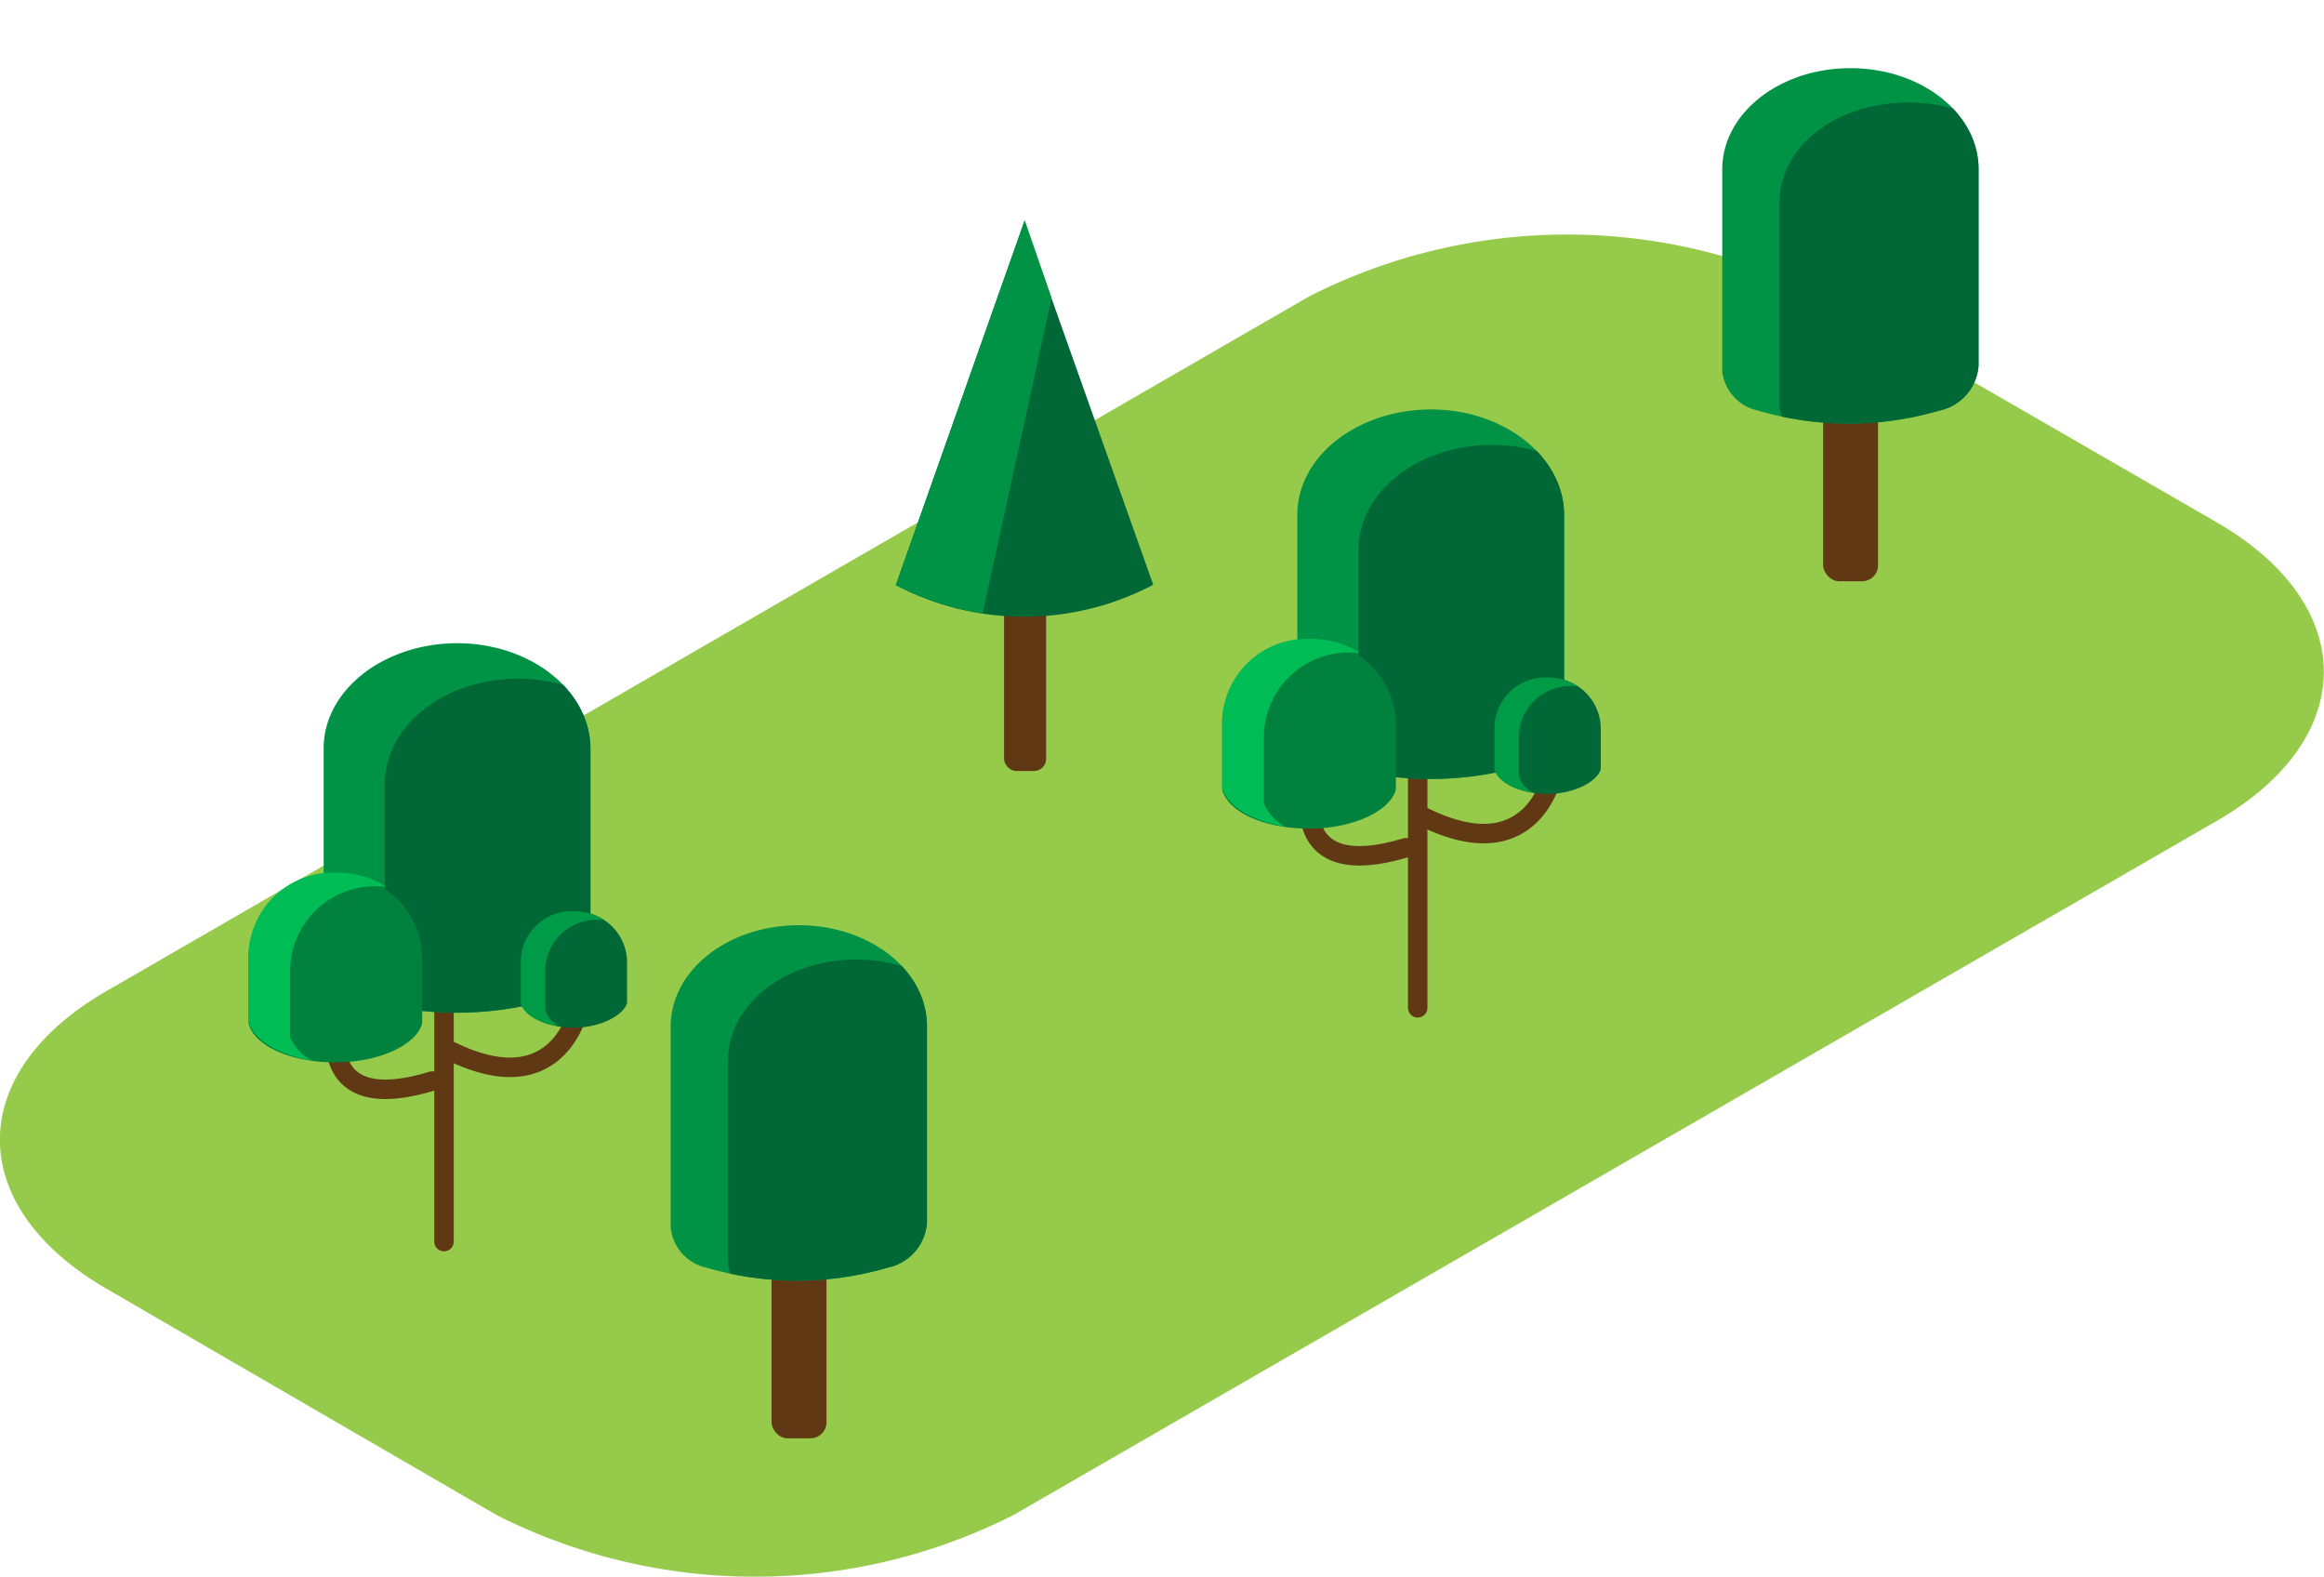 <svg xmlns="http://www.w3.org/2000/svg" xmlns:xlink="http://www.w3.org/1999/xlink" viewBox="0 0 59.67 40.48"><defs><style>.cls-1,.cls-10{fill:none;}.cls-2{fill:#009245;}.cls-3{fill:#96ca4b;}.cls-4{fill:#603813;}.cls-5{clip-path:url(#clip-path);}.cls-6{clip-path:url(#clip-path-2);}.cls-7{fill:#006837;}.cls-8{clip-path:url(#clip-path-3);}.cls-9{clip-path:url(#clip-path-4);}.cls-10{stroke:#603813;stroke-linecap:round;stroke-miterlimit:10;stroke-width:0.5px;}.cls-11{clip-path:url(#clip-path-5);}.cls-12{clip-path:url(#clip-path-6);}.cls-13{fill:#00823e;}.cls-14{fill:#00bc55;}.cls-15{fill:#009b46;}.cls-16{clip-path:url(#clip-path-7);}.cls-17{clip-path:url(#clip-path-8);}</style><clipPath id="clip-path" transform="translate(0 1.75)"><path class="cls-1" d="M24.25,31.67h0a8.27,8.27,0,0,1-4.65,0h0a1.15,1.15,0,0,1-.91-1V25.48c0-1.44,1.47-2.6,3.29-2.6h0c1.82,0,3.3,1.16,3.3,2.59v5.05A1.28,1.28,0,0,1,24.25,31.67Z"/></clipPath><clipPath id="clip-path-2" transform="translate(0 1.75)"><path class="cls-2" d="M21.91,29.92h0a8.36,8.36,0,0,1-4.65,0h0a1.17,1.17,0,0,1-.92-1V23.72c0-1.43,1.47-2.6,3.29-2.6h0c1.82,0,3.29,1.16,3.3,2.6v5A1.29,1.29,0,0,1,21.91,29.92Z"/></clipPath><clipPath id="clip-path-3" transform="translate(0 1.75)"><path class="cls-1" d="M51.25,9.67h0a8.27,8.27,0,0,1-4.65,0h0a1.15,1.15,0,0,1-.91-1V3.48C45.68,2,47.15.88,49,.88h0c1.82,0,3.3,1.16,3.3,2.59v5A1.28,1.28,0,0,1,51.25,9.67Z"/></clipPath><clipPath id="clip-path-4" transform="translate(0 1.75)"><path class="cls-2" d="M48.91,7.92h0a8.36,8.36,0,0,1-4.65,0h0a1.17,1.17,0,0,1-.92-1V1.72c0-1.43,1.47-2.6,3.29-2.6h0c1.82,0,3.29,1.16,3.3,2.6v5A1.29,1.29,0,0,1,48.91,7.92Z"/></clipPath><clipPath id="clip-path-5" transform="translate(0 1.75)"><path class="cls-1" d="M15.66,24.81h0a8.62,8.62,0,0,1-4.83,0h0a1.2,1.2,0,0,1-.95-1.08V18.37c0-1.49,1.52-2.69,3.41-2.7h0c1.89,0,3.43,1.21,3.43,2.7v5.24A1.33,1.33,0,0,1,15.66,24.81Z"/></clipPath><clipPath id="clip-path-6" transform="translate(0 1.75)"><path class="cls-2" d="M13.23,23h0a8.66,8.66,0,0,1-4.84,0h0a1.19,1.19,0,0,1-.94-1.09V16.55c0-1.49,1.53-2.7,3.42-2.7h0c1.89,0,3.42,1.21,3.42,2.7v5.24A1.35,1.35,0,0,1,13.23,23Z"/></clipPath><clipPath id="clip-path-7" transform="translate(0 1.75)"><path class="cls-1" d="M40.66,18.81h0a8.62,8.62,0,0,1-4.83,0h0a1.2,1.2,0,0,1-.95-1.08V12.37c0-1.49,1.52-2.69,3.41-2.7h0c1.89,0,3.43,1.21,3.43,2.7v5.24A1.33,1.33,0,0,1,40.66,18.81Z"/></clipPath><clipPath id="clip-path-8" transform="translate(0 1.75)"><path class="cls-2" d="M38.23,17h0a8.66,8.66,0,0,1-4.84,0h0a1.19,1.19,0,0,1-.94-1.09V10.55c0-1.49,1.53-2.7,3.42-2.7h0c1.89,0,3.42,1.21,3.42,2.7v5.24A1.35,1.35,0,0,1,38.23,17Z"/></clipPath></defs><g id="Layer_2" data-name="Layer 2"><g id="Layer_2-2" data-name="Layer 2"><path class="cls-3" d="M2.75,23.68c-3.67,2.11-3.67,5.54,0,7.66l10,5.8a14.7,14.7,0,0,0,13.27,0L56.92,19.32c3.66-2.11,3.66-5.54,0-7.66L46.87,5.86a14.62,14.62,0,0,0-13.26,0L2.75,23.68" transform="translate(0 1.75)"/><rect class="cls-4" x="19.81" y="31.12" width="1.41" height="5.8" rx="0.41"/><path class="cls-2" d="M22.79,30.79h0a8.27,8.27,0,0,1-4.65,0h0a1.17,1.17,0,0,1-.92-1.05V24.6c0-1.44,1.47-2.6,3.29-2.6h0c1.82,0,3.29,1.16,3.29,2.59v5.05A1.27,1.27,0,0,1,22.79,30.79Z" transform="translate(0 1.75)"/><g class="cls-5"><path class="cls-2" d="M21.91,29.92h0a8.36,8.36,0,0,1-4.65,0h0a1.17,1.17,0,0,1-.92-1V23.72c0-1.43,1.47-2.6,3.29-2.6h0c1.82,0,3.29,1.16,3.3,2.6v5A1.29,1.29,0,0,1,21.91,29.92Z" transform="translate(0 1.75)"/><g class="cls-6"><path class="cls-2" d="M20.45,29h0a8.3,8.3,0,0,1-4.66,0h0a1.15,1.15,0,0,1-.91-1V22.84c0-1.43,1.48-2.59,3.3-2.59h0c1.81,0,3.29,1.16,3.29,2.59v5.05A1.26,1.26,0,0,1,20.45,29Z" transform="translate(0 1.75)"/></g><path class="cls-7" d="M22.79,30.79h0a8.27,8.27,0,0,1-4.65,0h0a1.17,1.17,0,0,1-.92-1.05V24.6c0-1.44,1.47-2.6,3.29-2.6h0c1.82,0,3.29,1.16,3.29,2.59v5.05A1.27,1.27,0,0,1,22.79,30.79Z" transform="translate(0 1.75)"/></g><rect class="cls-4" x="46.81" y="9.12" width="1.41" height="5.8" rx="0.41"/><path class="cls-2" d="M49.79,8.79h0a8.27,8.27,0,0,1-4.65,0h0a1.17,1.17,0,0,1-.92-1V2.6c0-1.44,1.47-2.6,3.29-2.6h0c1.82,0,3.29,1.16,3.29,2.59V7.64A1.27,1.27,0,0,1,49.79,8.79Z" transform="translate(0 1.75)"/><g class="cls-8"><path class="cls-2" d="M48.91,7.92h0a8.36,8.36,0,0,1-4.65,0h0a1.17,1.17,0,0,1-.92-1V1.72c0-1.43,1.47-2.6,3.29-2.6h0c1.82,0,3.29,1.16,3.3,2.6v5A1.29,1.29,0,0,1,48.91,7.92Z" transform="translate(0 1.75)"/><g class="cls-9"><path class="cls-2" d="M47.45,7h0a8.3,8.3,0,0,1-4.66,0h0a1.15,1.15,0,0,1-.91-1V.84c0-1.43,1.48-2.59,3.3-2.59h0C47-1.76,48.46-.59,48.46.84V5.89A1.26,1.26,0,0,1,47.45,7Z" transform="translate(0 1.75)"/></g><path class="cls-7" d="M49.79,8.79h0a8.27,8.27,0,0,1-4.65,0h0a1.17,1.17,0,0,1-.92-1V2.6c0-1.44,1.47-2.6,3.29-2.6h0c1.82,0,3.29,1.16,3.29,2.59V7.64A1.27,1.27,0,0,1,49.79,8.79Z" transform="translate(0 1.75)"/></g><rect class="cls-4" x="25.78" y="12.2" width="1.08" height="7.59" rx="0.31"/><path class="cls-7" d="M23,13.27l3.3-9.33,3.31,9.32A7.1,7.1,0,0,1,23,13.27Z" transform="translate(0 1.75)"/><path class="cls-2" d="M25.23,14,27,5.9l-.69-2L23,13.27A7.92,7.92,0,0,0,25.23,14Z" transform="translate(0 1.75)"/><line class="cls-10" x1="11.4" y1="25.49" x2="11.4" y2="31.87"/><path class="cls-10" d="M8.66,24.5S8.06,26.93,11.1,26" transform="translate(0 1.75)"/><path class="cls-10" d="M14.9,24s-.44,2.66-3.35,1.22" transform="translate(0 1.75)"/><path class="cls-2" d="M14.14,23.9h0a8.62,8.62,0,0,1-4.83,0h0a1.2,1.2,0,0,1-1-1.08V17.46c0-1.49,1.53-2.69,3.42-2.7h0c1.89,0,3.42,1.21,3.43,2.7V22.7A1.33,1.33,0,0,1,14.14,23.9Z" transform="translate(0 1.75)"/><g class="cls-11"><path class="cls-2" d="M13.23,23h0a8.66,8.66,0,0,1-4.84,0h0a1.19,1.19,0,0,1-.94-1.09V16.55c0-1.49,1.53-2.7,3.42-2.7h0c1.89,0,3.42,1.21,3.42,2.7v5.24A1.35,1.35,0,0,1,13.23,23Z" transform="translate(0 1.75)"/><g class="cls-12"><path class="cls-2" d="M11.71,22.08h0a8.66,8.66,0,0,1-4.84,0h0a1.2,1.2,0,0,1-1-1.09V15.64c0-1.49,1.53-2.7,3.42-2.7h0c1.89,0,3.42,1.21,3.42,2.69v5.25A1.35,1.35,0,0,1,11.71,22.08Z" transform="translate(0 1.75)"/></g><path class="cls-7" d="M14.14,23.9h0a8.62,8.62,0,0,1-4.83,0h0a1.2,1.2,0,0,1-1-1.08V17.46c0-1.49,1.53-2.69,3.42-2.7h0c1.89,0,3.42,1.21,3.43,2.7V22.7A1.33,1.33,0,0,1,14.14,23.9Z" transform="translate(0 1.75)"/></g><path class="cls-13" d="M8.64,20.7a2.17,2.17,0,0,0-2.26,2.08v1.74h0c.16.59,1.1,1,2.23,1s2.08-.45,2.23-1h0V22.78A2.17,2.17,0,0,0,8.64,20.7Z" transform="translate(0 1.75)"/><path class="cls-14" d="M7.45,24.87h0V23.13A2.18,2.18,0,0,1,9.68,21H9.9a2.32,2.32,0,0,0-1.26-.35,2.17,2.17,0,0,0-2.26,2.08v1.74h0c.13.48.77.86,1.62,1A1.21,1.21,0,0,1,7.45,24.87Z" transform="translate(0 1.75)"/><path class="cls-7" d="M14.74,21.65a1.31,1.31,0,0,0-1.36,1.26V24h0c.1.35.67.63,1.35.63S16,24.32,16.1,24h0V22.91A1.31,1.31,0,0,0,14.74,21.65Z" transform="translate(0 1.75)"/><path class="cls-15" d="M14,24.18h0V23.12a1.32,1.32,0,0,1,1.36-1.26h.14a1.42,1.42,0,0,0-.77-.22,1.31,1.31,0,0,0-1.36,1.26V24h0c.08.29.47.52,1,.6A.72.72,0,0,1,14,24.18Z" transform="translate(0 1.75)"/><line class="cls-10" x1="36.4" y1="19.49" x2="36.4" y2="25.87"/><path class="cls-10" d="M33.66,18.5s-.6,2.43,2.44,1.51" transform="translate(0 1.75)"/><path class="cls-10" d="M39.9,18s-.44,2.66-3.35,1.22" transform="translate(0 1.75)"/><path class="cls-2" d="M39.14,17.9h0a8.62,8.62,0,0,1-4.83,0h0a1.2,1.2,0,0,1-1-1.08V11.46c0-1.49,1.53-2.69,3.42-2.7h0c1.89,0,3.42,1.21,3.43,2.7V16.7A1.33,1.33,0,0,1,39.14,17.9Z" transform="translate(0 1.75)"/><g class="cls-16"><path class="cls-2" d="M38.23,17h0a8.66,8.66,0,0,1-4.84,0h0a1.19,1.19,0,0,1-.94-1.09V10.55c0-1.49,1.53-2.7,3.42-2.7h0c1.89,0,3.42,1.21,3.42,2.7v5.24A1.35,1.35,0,0,1,38.23,17Z" transform="translate(0 1.75)"/><g class="cls-17"><path class="cls-2" d="M36.71,16.08h0a8.66,8.66,0,0,1-4.84,0h0A1.2,1.2,0,0,1,30.92,15V9.64c0-1.49,1.53-2.7,3.42-2.7h0c1.89,0,3.42,1.21,3.42,2.69v5.25A1.35,1.35,0,0,1,36.71,16.08Z" transform="translate(0 1.75)"/></g><path class="cls-7" d="M39.14,17.9h0a8.62,8.62,0,0,1-4.83,0h0a1.2,1.2,0,0,1-1-1.08V11.46c0-1.49,1.53-2.69,3.42-2.7h0c1.89,0,3.42,1.21,3.43,2.7V16.7A1.33,1.33,0,0,1,39.14,17.9Z" transform="translate(0 1.75)"/></g><path class="cls-13" d="M33.64,14.7a2.17,2.17,0,0,0-2.26,2.08v1.74h0c.16.59,1.1,1,2.23,1s2.08-.45,2.23-1h0V16.78A2.17,2.17,0,0,0,33.64,14.7Z" transform="translate(0 1.75)"/><path class="cls-14" d="M32.45,18.87h0V17.13A2.18,2.18,0,0,1,34.68,15h.22a2.32,2.32,0,0,0-1.26-.35,2.17,2.17,0,0,0-2.26,2.08v1.74h0c.13.48.77.86,1.62,1A1.21,1.21,0,0,1,32.45,18.87Z" transform="translate(0 1.75)"/><path class="cls-7" d="M39.74,15.65a1.31,1.31,0,0,0-1.36,1.26V18h0c.1.35.67.63,1.35.63S41,18.32,41.1,18h0V16.91A1.31,1.31,0,0,0,39.74,15.65Z" transform="translate(0 1.75)"/><path class="cls-15" d="M39,18.18h0V17.12a1.32,1.32,0,0,1,1.36-1.26h.14a1.42,1.42,0,0,0-.77-.22,1.31,1.31,0,0,0-1.36,1.26V18h0c.08.29.47.52,1,.6A.72.72,0,0,1,39,18.18Z" transform="translate(0 1.75)"/></g></g></svg>